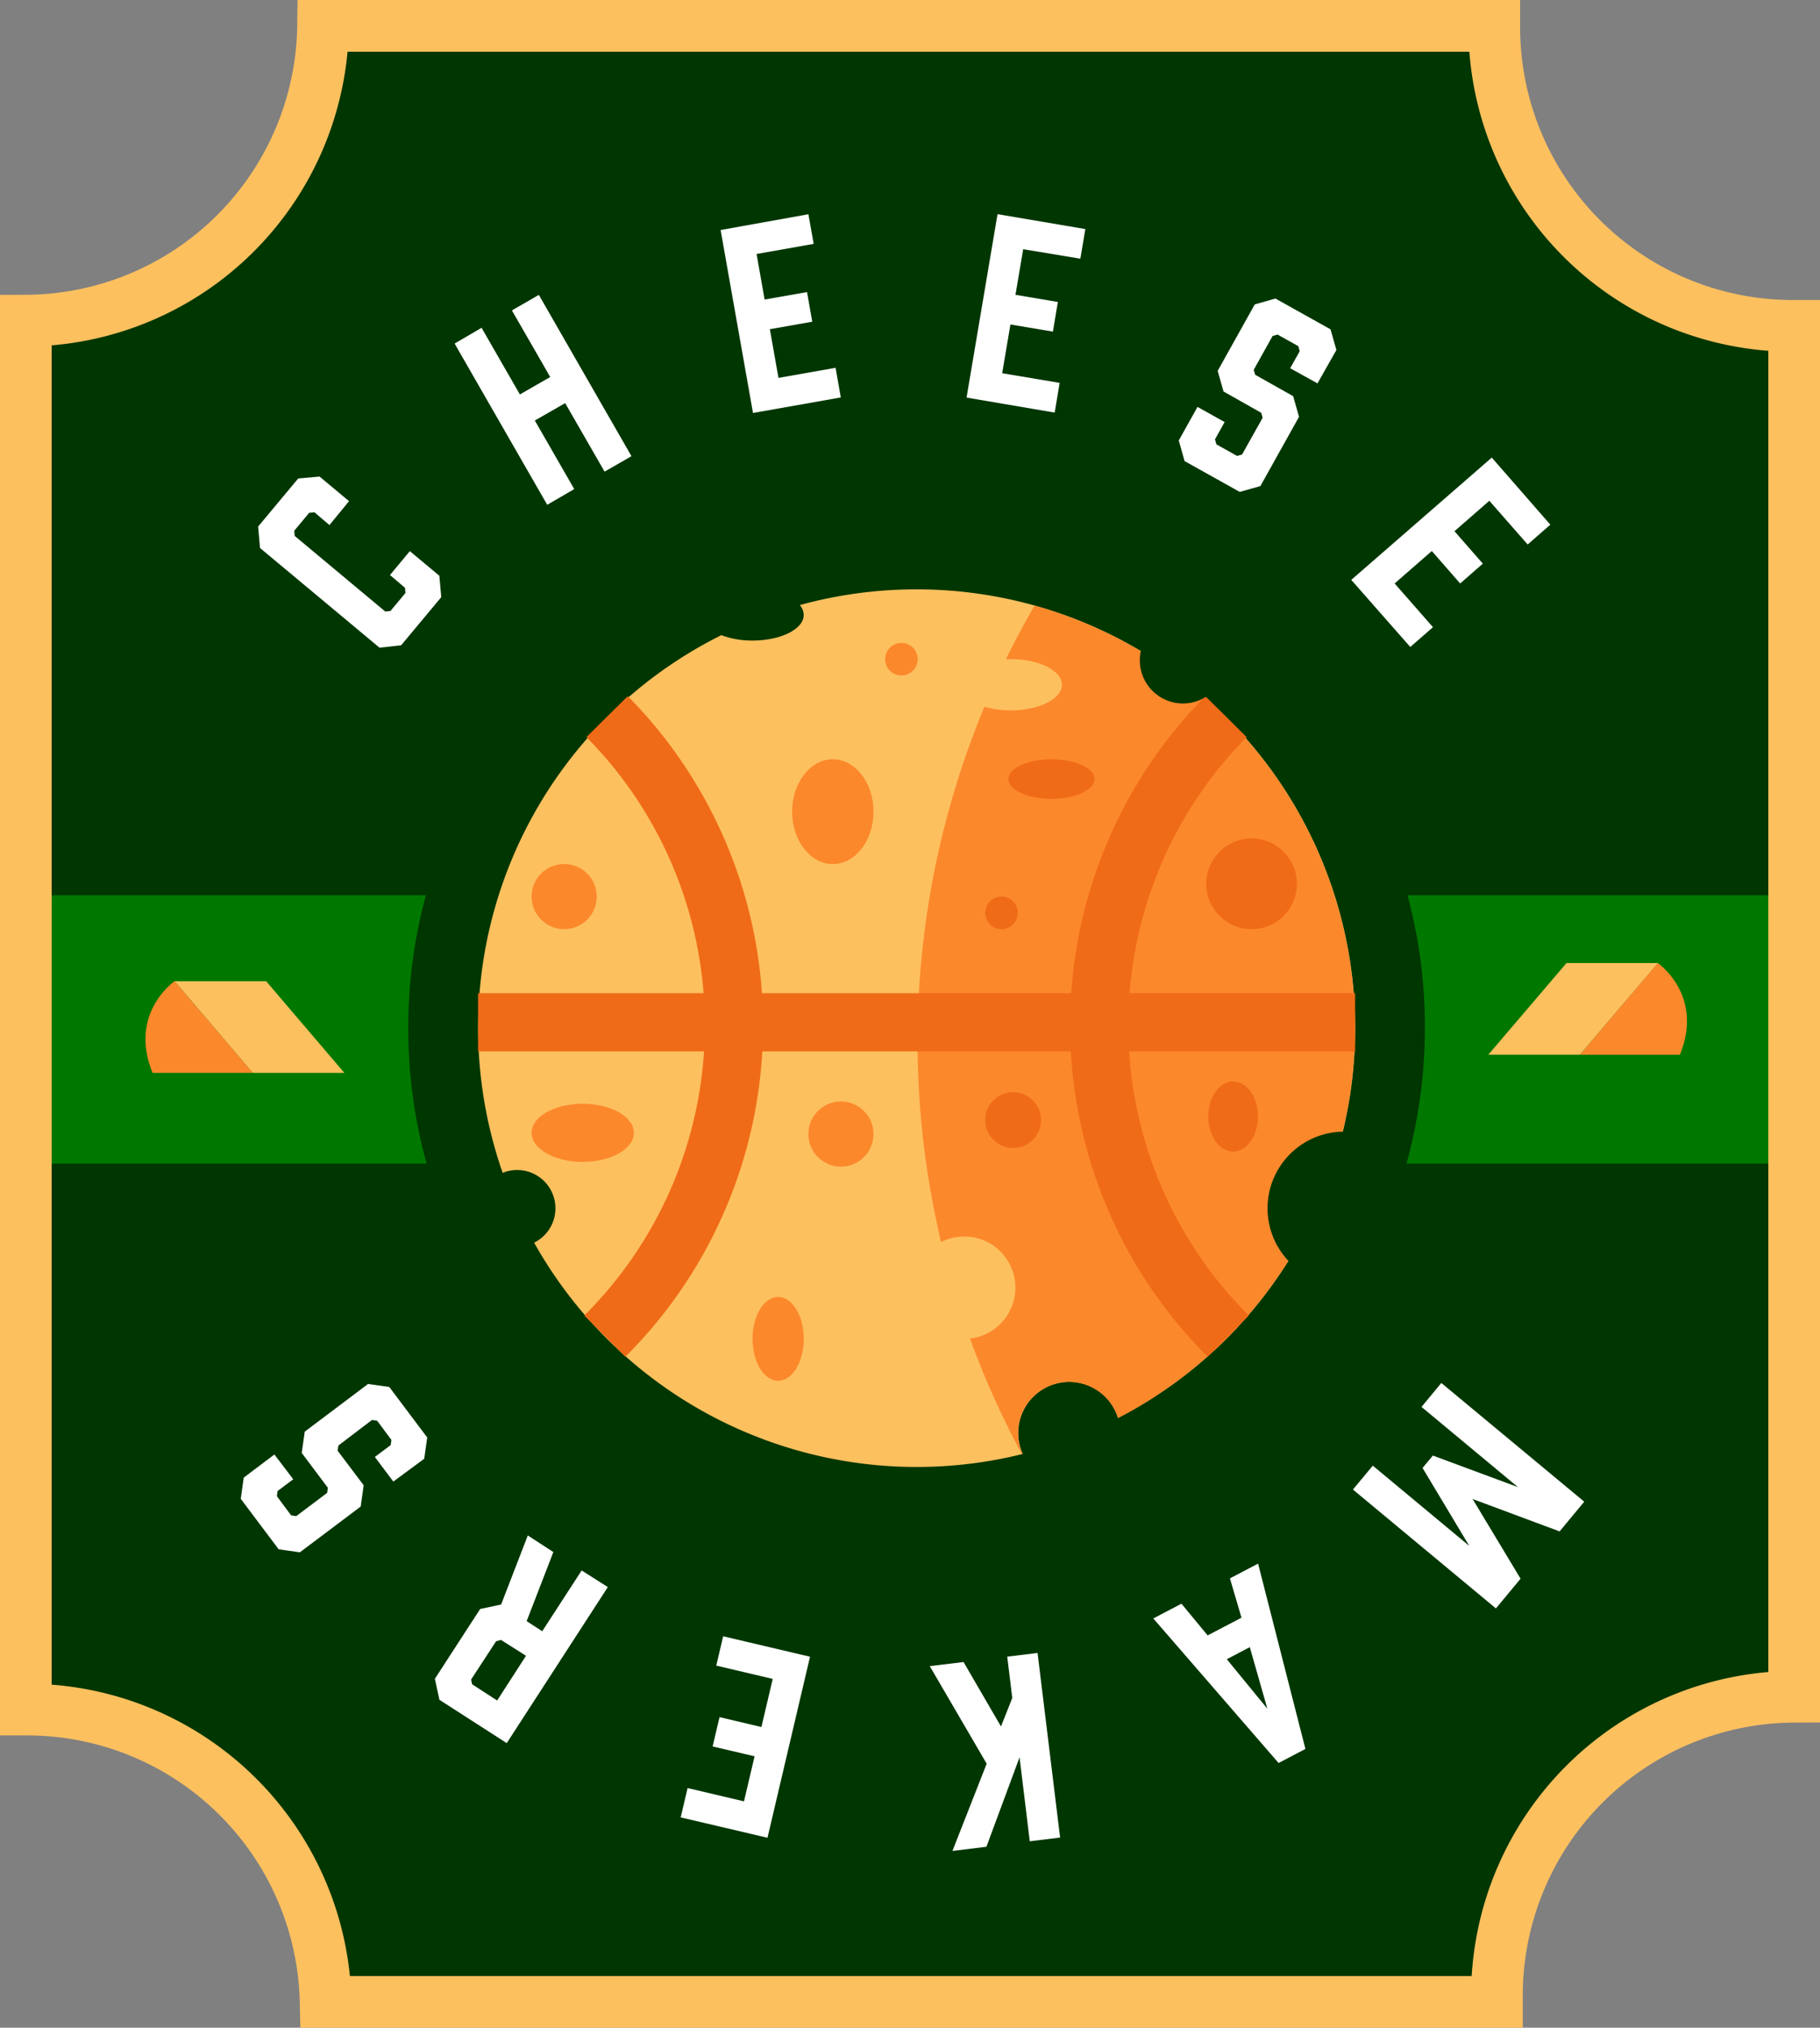 <svg xmlns="http://www.w3.org/2000/svg" id="Layer_1" data-name="Layer 1" version="1.1" width="284.98" height="317.31"><rect width="100%" height="100%" fill="#808080" stroke="none"/><defs id="defs4"><style id="style2">.cls-3{fill:#fff}.cls-4{fill:#fdc05f}.cls-5{fill:#003600}.cls-6{fill:#fc882c}.cls-7{fill:#f06b17}.cls-10{fill:none;stroke-miterlimit:10;stroke:#f06b17;stroke-width:9.11px}</style></defs><path class="cls-5" d="M280.725 50.995a46.75 46.75 0 0 1-46.75-46.75v-.2H50.585a46.74 46.74 0 0 1-46.54 46.13v217.35h.2a46.76 46.76 0 0 1 46.74 45.74h183.41v-1a46.75 46.75 0 0 1 46.54-46.75V50.995z" id="path220" style="fill:#003600"/><path id="rect222" style="fill:#007800" d="M3.975 140.085h280v42h-280z"/><path class="cls-4" id="polygon224" style="fill:#fdc05f" transform="translate(-116.415 -753.005)" d="M361.7 903.71h14.34l-12.23 14.34h-14.35z"/><path class="cls-6" d="M259.585 150.705s7.27 5 3.46 14.35h-15.65z" id="path226" style="fill:#fc882c"/><path class="cls-4" id="polygon228" style="fill:#fdc05f" transform="translate(-116.415 -753.005)" d="M158.09 906.55h-14.34l12.24 14.34h14.34z"/><path class="cls-6" d="M27.335 153.545s-7.27 5-3.45 14.34h15.7z" id="path230" style="fill:#fc882c"/><path class="cls-5" d="M199.795 104.605a79.66 79.66 0 0 0-77.46-20.45l-16.36 4.5 1.18 1.42a79.6 79.6 0 0 0-19.92 127.09 79 79 0 0 0 56.28 23.31 80 80 0 0 0 19.26-2.35l5.22-1.29.25.9 3.58-1.86 3.91-1-.4-.85 4.78-2.47a79.61 79.61 0 0 0 43-70.7 79.05 79.05 0 0 0-23.32-56.25z" id="path232" style="fill:#003600"/><path class="cls-4" d="M143.515 92.225a68.87 68.87 0 0 0-18.28 2.46 2.4 2.4 0 0 1 .61 1.55c0 2.21-3.58 4-8 4a13.64 13.64 0 0 1-4.9-.84 68.68 68.68 0 0 0 47.2 128.13 8 8 0 1 1 14.94-5.64 68.67 68.67 0 0 0-31.56-129.66z" id="path234" style="fill:#fdc05f"/><circle class="cls-5" cx="80.975" cy="189.085" r="6" id="circle236" style="fill:#003600"/><path class="cls-6" d="M162.005 94.745a136 136 0 0 0-2 132.8h.1a8 8 0 1 1 14.94-5.64 68.68 68.68 0 0 0-13.07-127.14z" id="path238" style="fill:#fc882c"/><path class="cls-10" d="M94.705 209.085a68.64 68.64 0 0 0 .36-96.94" id="path240" style="fill:none;stroke:#f06b17;stroke-width:9.11px;stroke-miterlimit:10"/><path class="cls-10" d="M192.325 209.085a68.66 68.66 0 0 1-.36-96.94" id="path242" style="fill:none;stroke:#f06b17;stroke-width:9.11px;stroke-miterlimit:10"/><path class="cls-10" id="line244" style="fill:none;stroke:#f06b17;stroke-width:9.11px;stroke-miterlimit:10" d="M74.855 159.975h137.33"/><ellipse class="cls-4" cx="158.265" cy="107.155" rx="8.01" ry="4.01" id="ellipse246" style="fill:#fdc05f"/><ellipse class="cls-6" cx="130.405" cy="127.015" rx="6.37" ry="8.2" id="ellipse248" style="fill:#fc882c"/><circle class="cls-4" cx="150.985" cy="201.505" r="8.01" id="circle250" style="fill:#fdc05f"/><ellipse class="cls-7" cx="164.645" cy="121.915" rx="6.74" ry="3.1" id="ellipse252" style="fill:#f06b17"/><circle class="cls-7" cx="158.635" cy="175.275" r="4.37" id="circle254" style="fill:#f06b17"/><circle class="cls-7" cx="156.815" cy="142.855" r="2.55" id="circle256" style="fill:#f06b17"/><circle class="cls-6" cx="141.145" cy="103.155" r="2.55" id="circle258" style="fill:#fc882c"/><circle class="cls-6" cx="131.675" cy="177.465" r="5.1" id="circle260" style="fill:#fc882c"/><ellipse class="cls-6" cx="121.845" cy="209.515" rx="4.01" ry="6.56" id="ellipse262" style="fill:#fc882c"/><ellipse class="cls-7" cx="193.085" cy="174.715" rx="3.89" ry="5.49" id="ellipse264" style="fill:#f06b17"/><circle class="cls-7" cx="195.975" cy="138.305" r="7.1" id="circle266" style="fill:#f06b17"/><circle class="cls-6" cx="88.335" cy="140.305" r="5.1" id="circle268" style="fill:#fc882c"/><ellipse class="cls-6" cx="91.245" cy="177.275" rx="8.01" ry="4.55" id="ellipse270" style="fill:#fc882c"/><path class="cls-3" d="m222.745 229.715 1.62-1.94 13.32 4.94-15.1-12.55 3.1-3.75 22.38 18.58-3.86 4.65-13.62-5.07 7.51 12.47-3.86 4.65-22.39-18.6 3.11-3.74 15.11 12.56z" id="path272" style="fill:#fff"/><path class="cls-3" d="m189.095 255.915 5.3-2.77-1.81-6.15 4.41-2.31 7.41 29-4.2 2.2-19.62-22.62 4.41-2.31zm3 3.73 6.35 7.74-2.75-9.63z" id="path274" style="fill:#fff"/><path class="cls-3" d="m154.495 275.995-8.91-15.27 5.29-.64 5.86 10.08 1.77-4.45-.79-6.47 4.75-.58 3.53 28.89-4.75.58-1.6-13.14-5.19 14-5.32.65z" id="path276" style="fill:#fff"/><path class="cls-3" d="m126.835 259.255-6.66 28.33-13.59-3.19 1.08-4.59 8.83 2.08 1.66-7.05-6.57-1.54 1.08-4.59 6.56 1.55 1.77-7.53-8.84-2.08 1.08-4.59z" id="path278" style="fill:#fff"/><path class="cls-3" d="m95.175 248.355-15.83 24.42-10.54-6.78-.71-3.29 7.09-10.92 3.28-.7 4.18-10.81 4 2.6-4.18 10.81 2.44 1.58 6.17-9.51zm-16.73 8.27-.76.2-3.92 6 .16.74 3.92 2.54 4.52-7z" id="path280" style="fill:#fff"/><path class="cls-3" d="m45.915 231.485-2.45 1.84-.11.81 2.23 3 .8.12 4.84-3.64.11-.8-4.09-5.45.47-3.33 9.91-7.46 3.33.47 5.94 7.9-.47 3.33-4.84 3.57-2.89-3.85 2.48-1.86.11-.81-2.23-3-.81-.12-5.26 4-.12.81 4.08 5.41-.47 3.33-9.52 7.16-3.32-.47-5.94-7.9.47-3.32 4.8-3.62z" id="path282" style="fill:#fff"/><path class="cls-3" d="m59.425 101.355-18.71-15.6-.3-3.35 6.28-7.53 3.34-.3 4.62 3.85-3.07 3.74-2.35-2-.81.07-2.35 2.82.07.81 14.18 11.83.81-.08 2.35-2.82-.07-.81-2.35-2 3.11-3.74 4.62 3.85.3 3.35-6.28 7.53z" id="path284" style="fill:#fff"/><path class="cls-3" d="m75.405 51.295 6 10.43 4.75-2.73-6-10.42 4.22-2.43 14.5 25.24-4.21 2.42-6.17-10.72-4.75 2.72 6.17 10.73-4.23 2.46-14.5-25.23z" id="path286" style="fill:#fff"/><path class="cls-3" d="m117.905 64.625-5.07-28.63 13.75-2.47.82 4.64-8.94 1.58 1.26 7.13 6.64-1.17.82 4.64-6.64 1.17 1.35 7.62 8.94-1.58.82 4.64z" id="path288" style="fill:#fff"/><path class="cls-3" d="m151.345 62.215 4.85-28.7 13.75 2.33-.78 4.64-8.95-1.49-1.21 7.14 6.64 1.12-.78 4.64-6.65-1.12-1.29 7.63 9 1.51-.78 4.65z" id="path290" style="fill:#fff"/><path class="cls-3" d="m202.015 57.625 1.5-2.67-.23-.79-3.24-1.81-.78.22-2.95 5.29.22.78 5.95 3.35.92 3.23-6.05 10.84-3.24.91-8.63-4.82-.91-3.23 2.93-5.25 4.25 2.37-1.51 2.71.22.78 3.24 1.81.78-.22 3.22-5.75-.22-.78-5.9-3.33-.92-3.23 5.81-10.4 3.23-.92 8.63 4.82.92 3.23-2.96 5.23z" id="path292" style="fill:#fff"/><path class="cls-3" d="m211.585 90.745 22-19.14 9.17 10.5-3.55 3.1-6-6.84-5.46 4.76 4.44 5.08-3.55 3.1-4.44-5.08-5.82 5.08 6 6.84-3.55 3.1z" id="path294" style="fill:#fff"/><path d="M280.725 50.995a46.75 46.75 0 0 1-46.75-46.75v-.2H50.585a46.74 46.74 0 0 1-46.54 46.13v217.35h.2a46.76 46.76 0 0 1 46.74 45.74h183.41v-1a46.75 46.75 0 0 1 46.54-46.75V50.995z" id="path296" style="fill:none;stroke:#fdc05f;stroke-width:8.09px;stroke-miterlimit:10"/><circle class="cls-5" cx="210.475" cy="189.085" r="12" id="circle298" style="fill:#003600"/><circle class="cls-5" cx="185.225" cy="103.335" r="6.75" id="circle300" style="fill:#003600"/></svg>